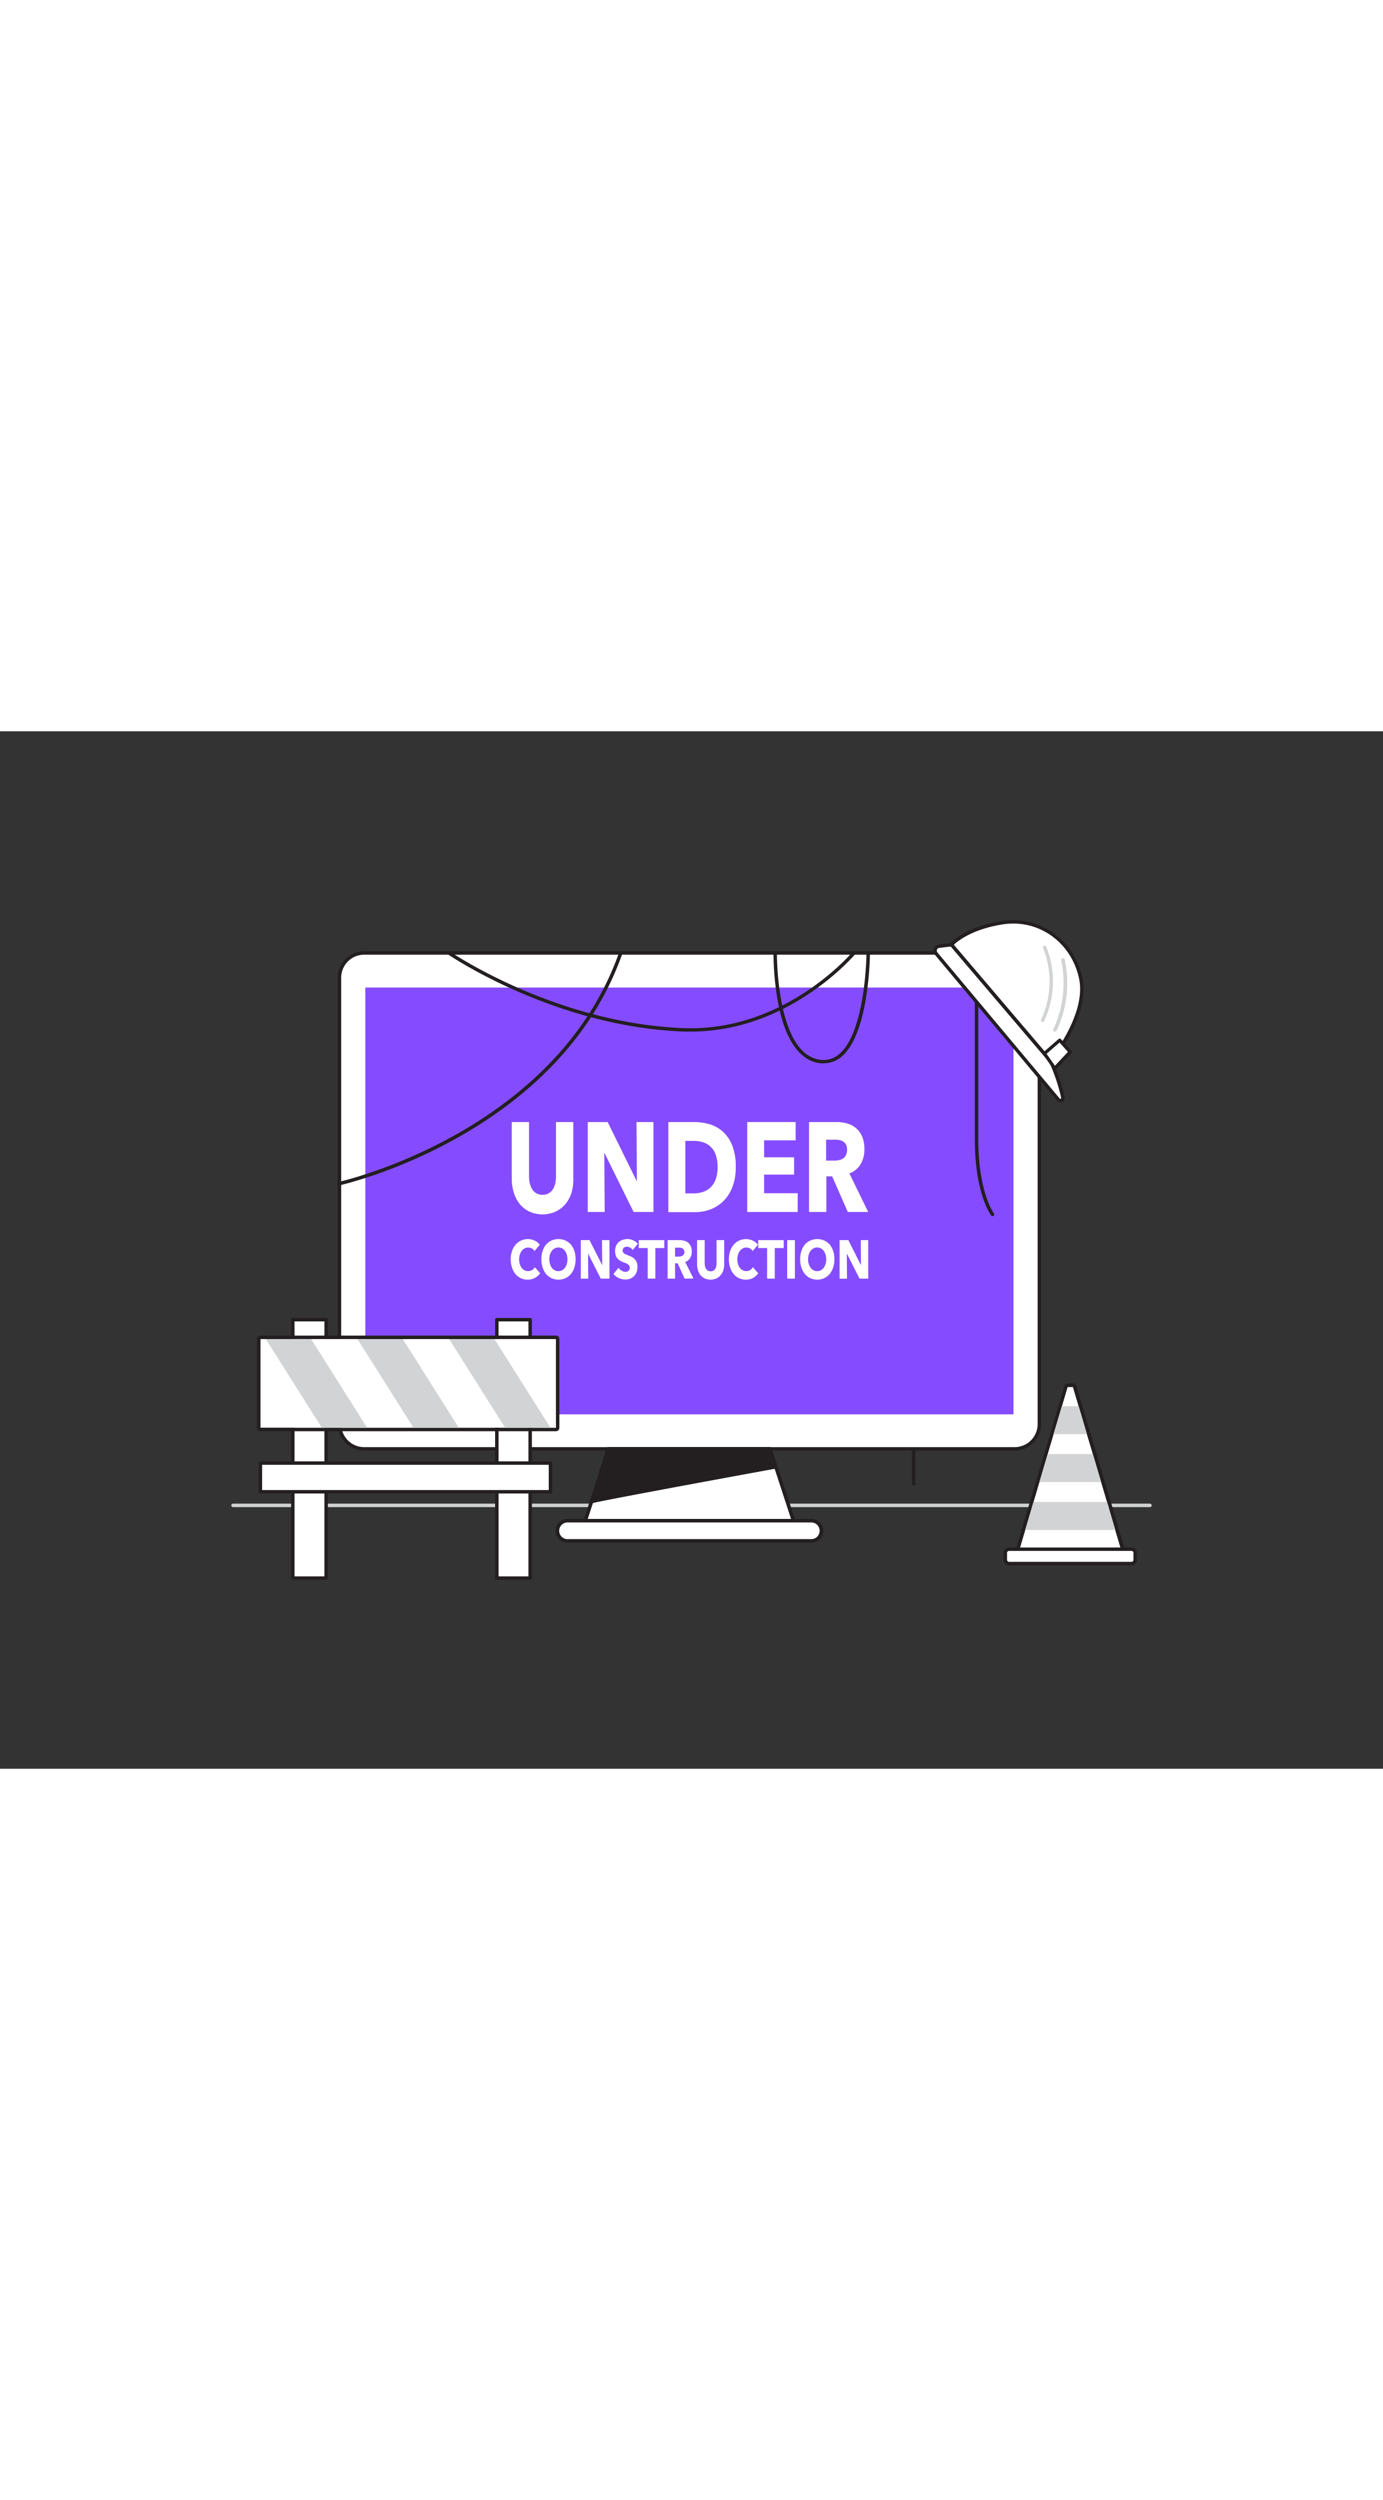 <svg xmlns="http://www.w3.org/2000/svg" viewBox="0 0 400 300" data-imageid="under-constructions-flatline" imageName="Under Constructions" class="illustrations_image" style="width: 166px;"><rect x="0" y="0" width="400" height="300" fill="#333333" stroke="none"/><g id="_167_under_constructions_flatline" data-name="#167_under_constructions_flatline"><path d="M264.26,218.12a.5.5,0,0,1-.5-.5V184.36a.5.5,0,0,1,.5-.5.5.5,0,0,1,.5.5v33.26A.5.5,0,0,1,264.26,218.12Z" fill="#231f20"/><path d="M332.6,224.34H67.4a.51.51,0,0,1-.5-.5.5.5,0,0,1,.5-.5H332.6a.5.5,0,0,1,.5.5A.51.51,0,0,1,332.6,224.34Z" fill="#d1d3d4"/><rect x="98.18" y="64.11" width="202.43" height="143.39" rx="7.15" fill="#fff"/><path d="M293.46,208H105.32a7.65,7.65,0,0,1-7.64-7.65V71.26a7.65,7.65,0,0,1,7.64-7.65H293.46a7.66,7.66,0,0,1,7.65,7.65V200.35A7.66,7.66,0,0,1,293.46,208ZM105.32,64.61a6.65,6.65,0,0,0-6.64,6.65V200.35a6.65,6.65,0,0,0,6.64,6.65H293.46a6.65,6.65,0,0,0,6.65-6.65V71.26a6.65,6.65,0,0,0-6.65-6.65Z" fill="#231f20"/><rect x="105.66" y="74.1" width="187.47" height="123.42" fill="#854cff" class="target-color"/><polygon points="229.51 228.26 169.27 228.26 176.08 207.5 222.71 207.5 229.51 228.26" fill="#fff"/><path d="M229.51,228.78H169.27a.52.52,0,0,1-.42-.22.53.53,0,0,1-.07-.46l6.81-20.76a.52.52,0,0,1,.49-.35H222.7a.5.5,0,0,1,.49.35L230,228.1a.47.47,0,0,1-.07.46A.5.5,0,0,1,229.51,228.78Zm-59.53-1H228.8L222.33,208H176.46Z" fill="#231f20"/><rect x="161.37" y="228.26" width="76.04" height="5.85" rx="2.92" fill="#fff"/><path d="M234.49,234.62H164.3a3.44,3.44,0,1,1,0-6.87h70.19a3.44,3.44,0,1,1,0,6.87Zm-70.19-5.84a2.41,2.41,0,1,0,0,4.81h70.19a2.41,2.41,0,1,0,0-4.81Z" fill="#231f20"/><path d="M171.08,222.76c1-.52,53.13-10,53.13-10l-1.71-5.21H175.87Z" fill="#231f20"/><path d="M171.07,223.27a.47.47,0,0,1-.32-.12.5.5,0,0,1-.15-.54l4.8-15.26a.49.49,0,0,1,.47-.35H222.5a.5.5,0,0,1,.47.35l1.71,5.21a.5.5,0,0,1,0,.41.55.55,0,0,1-.34.24c-14.3,2.61-51.68,9.5-53,10A.46.46,0,0,1,171.07,223.27ZM176.24,208l-4.42,14.06c6.47-1.44,42.64-8.07,51.73-9.74L222.13,208Z" fill="#231f20"/><path d="M165.28,133.49a9.58,9.58,0,0,1-1.81,3.3,8.49,8.49,0,0,1-2.85,2.14,9.32,9.32,0,0,1-7.42,0,8.21,8.21,0,0,1-2.8-2.14,10,10,0,0,1-1.77-3.3,14,14,0,0,1-.62-4.28V113h5V128.7a8.81,8.81,0,0,0,.22,2,5.71,5.71,0,0,0,.68,1.7,3.29,3.29,0,0,0,1.21,1.19,3.45,3.45,0,0,0,1.81.44,3.38,3.38,0,0,0,3-1.63,5.46,5.46,0,0,0,.68-1.7,9.42,9.42,0,0,0,.2-2V113h5v16.17A13.45,13.45,0,0,1,165.28,133.49Z" fill="#fff"/><path d="M183.26,139l-8.4-17h-.09l.12,17H170V113h5.75L184.12,130h.09L184.09,113H189v26Z" fill="#fff"/><path d="M212.79,126a15.39,15.39,0,0,1-1,5.88,11.6,11.6,0,0,1-2.68,4.08,10.6,10.6,0,0,1-3.76,2.34,12.53,12.53,0,0,1-4.25.75h-7.79V113h7.56a15.44,15.44,0,0,1,4.36.64,10.16,10.16,0,0,1,3.84,2.13,10.66,10.66,0,0,1,2.71,4A16.09,16.09,0,0,1,212.79,126Zm-5.25,0a10.06,10.06,0,0,0-.57-3.65,6,6,0,0,0-1.54-2.31,5.7,5.7,0,0,0-2.18-1.23,8.93,8.93,0,0,0-2.52-.37h-2.51v15.18h2.39a8.77,8.77,0,0,0,2.61-.38,5.76,5.76,0,0,0,2.21-1.27,6.17,6.17,0,0,0,1.54-2.34A10.09,10.09,0,0,0,207.54,126Z" fill="#fff"/><path d="M216.12,139V113h14v5.28H221v4.91h8.67v5H221v5.39h9.71V139Z" fill="#fff"/><path d="M245.21,139l-4.53-10.3H239V139H234V113h8a11.09,11.09,0,0,1,2.94.39,6.87,6.87,0,0,1,2.57,1.3,6.51,6.51,0,0,1,1.81,2.42,9.12,9.12,0,0,1,.68,3.74,8.14,8.14,0,0,1-1.15,4.44,6.37,6.37,0,0,1-3.19,2.56L251.11,139ZM245,121a3.08,3.08,0,0,0-.31-1.49,2.36,2.36,0,0,0-.8-.88,3.11,3.11,0,0,0-1.1-.42,6.8,6.8,0,0,0-1.17-.11h-2.69v6.05h2.4a6.22,6.22,0,0,0,1.27-.13,3.63,3.63,0,0,0,1.19-.45,2.54,2.54,0,0,0,.87-1A3.29,3.29,0,0,0,245,121Z" fill="#fff"/><path d="M154.66,158.08a4.18,4.18,0,0,1-2.06.49,4.46,4.46,0,0,1-3.51-1.62,5.74,5.74,0,0,1-1-1.87,7.26,7.26,0,0,1-.37-2.39,7.1,7.1,0,0,1,.38-2.42,5.48,5.48,0,0,1,1.05-1.85,4.62,4.62,0,0,1,1.58-1.17,4.7,4.7,0,0,1,1.95-.41,4.64,4.64,0,0,1,1.91.42,3.64,3.64,0,0,1,1.52,1.22l-1.5,1.82a2,2,0,0,0-.82-.77,2.24,2.24,0,0,0-1-.25,2.15,2.15,0,0,0-1.07.26,2.56,2.56,0,0,0-.83.71,3.42,3.42,0,0,0-.54,1.08,4.79,4.79,0,0,0,0,2.74,3.21,3.21,0,0,0,.53,1.08,2.38,2.38,0,0,0,.82.7,2.2,2.2,0,0,0,1.05.25,2.08,2.08,0,0,0,1.15-.31,2.39,2.39,0,0,0,.79-.82l1.54,1.76A4.6,4.6,0,0,1,154.66,158.08Z" fill="#fff"/><path d="M166.48,152.66a7.34,7.34,0,0,1-.37,2.41,5.79,5.79,0,0,1-1,1.88,4.59,4.59,0,0,1-3.58,1.62,4.69,4.69,0,0,1-2-.42,4.74,4.74,0,0,1-1.58-1.2,5.79,5.79,0,0,1-1-1.88,7.34,7.34,0,0,1-.37-2.41,7.26,7.26,0,0,1,.37-2.41,5.59,5.59,0,0,1,1-1.84,4.62,4.62,0,0,1,1.58-1.16,4.84,4.84,0,0,1,2-.41,4.93,4.93,0,0,1,2,.41,4.62,4.62,0,0,1,1.58,1.16,5.59,5.59,0,0,1,1,1.84A7.26,7.26,0,0,1,166.48,152.66Zm-2.36,0a4.54,4.54,0,0,0-.2-1.35,3.21,3.21,0,0,0-.53-1.08,2.56,2.56,0,0,0-.83-.71,2.26,2.26,0,0,0-1.07-.26,2.18,2.18,0,0,0-1.05.26,2.56,2.56,0,0,0-.83.71,3.22,3.22,0,0,0-.54,1.08,4.89,4.89,0,0,0-.19,1.35,4.71,4.71,0,0,0,.2,1.39,3.75,3.75,0,0,0,.53,1.1,2.56,2.56,0,0,0,.83.71,2.27,2.27,0,0,0,2.11,0,2.56,2.56,0,0,0,.83-.71,3.33,3.33,0,0,0,.54-1.1A4.71,4.71,0,0,0,164.12,152.66Z" fill="#fff"/><path d="M173.76,158.27,170.08,151h0l.05,7.28h-2.15V147.14h2.53l3.67,7.27h0l-.06-7.27h2.15v11.13Z" fill="#fff"/><path d="M183,150a2.25,2.25,0,0,0-.74-.7,1.84,1.84,0,0,0-.89-.26,2.28,2.28,0,0,0-.44.05,1,1,0,0,0-.41.18,1.32,1.32,0,0,0-.31.35,1.08,1.08,0,0,0-.12.54.94.94,0,0,0,.1.47.88.88,0,0,0,.28.33,2.42,2.42,0,0,0,.45.26l.58.25c.31.12.63.26,1,.41a3.51,3.51,0,0,1,.92.61,3.11,3.11,0,0,1,.68.93,3.24,3.24,0,0,1,.27,1.4,4.21,4.21,0,0,1-.29,1.66,3.17,3.17,0,0,1-.78,1.15,3.3,3.3,0,0,1-1.12.68,4.14,4.14,0,0,1-1.31.22,4.53,4.53,0,0,1-1.9-.42,4,4,0,0,1-1.52-1.19l1.44-1.79a2.76,2.76,0,0,0,.89.84,2,2,0,0,0,1.09.34,1.86,1.86,0,0,0,.48-.06,1,1,0,0,0,.41-.21,1.07,1.07,0,0,0,.28-.37,1.61,1.61,0,0,0,.1-.57,1,1,0,0,0-.13-.54,1.53,1.53,0,0,0-.37-.4,3,3,0,0,0-.59-.33l-.81-.32a7.49,7.49,0,0,1-.86-.41,3.1,3.1,0,0,1-.75-.6,2.86,2.86,0,0,1-.53-.9,4.22,4.22,0,0,1,.11-2.87,3.09,3.09,0,0,1,2-1.71,4.32,4.32,0,0,1,1.28-.19,4,4,0,0,1,1.58.34,4.05,4.05,0,0,1,1.42,1Z" fill="#fff"/><path d="M189.54,149.43v8.84h-2.21v-8.84h-2.58v-2.29h7.38v2.29Z" fill="#fff"/><path d="M198,158.27l-2-4.42h-.75v4.42h-2.16V147.14h3.49a4.93,4.93,0,0,1,1.28.16,3.07,3.07,0,0,1,1.13.56,2.79,2.79,0,0,1,.79,1,3.82,3.82,0,0,1,.3,1.61,3.47,3.47,0,0,1-.5,1.9,2.83,2.83,0,0,1-1.4,1.1l2.39,4.76Zm-.09-7.72a1.35,1.35,0,0,0-.14-.64,1,1,0,0,0-.35-.37,1.26,1.26,0,0,0-.48-.18,2.32,2.32,0,0,0-.51-.05h-1.19v2.59h1.06a2.62,2.62,0,0,0,.55-.05,1.48,1.48,0,0,0,.52-.2,1,1,0,0,0,.39-.41A1.36,1.36,0,0,0,198,150.55Z" fill="#fff"/><path d="M209.18,155.91a4,4,0,0,1-.79,1.41,3.57,3.57,0,0,1-1.25.92,4.17,4.17,0,0,1-3.25,0,3.49,3.49,0,0,1-1.23-.92,4.16,4.16,0,0,1-.77-1.41,5.88,5.88,0,0,1-.27-1.84v-6.93h2.19v6.71a4,4,0,0,0,.1.87,2.39,2.39,0,0,0,.3.73,1.37,1.37,0,0,0,.53.51,1.52,1.52,0,0,0,.79.19,1.55,1.55,0,0,0,.8-.19,1.37,1.37,0,0,0,.53-.51,2.16,2.16,0,0,0,.3-.73,4,4,0,0,0,.09-.87v-6.71h2.21v6.93A5.6,5.6,0,0,1,209.18,155.91Z" fill="#fff"/><path d="M217.8,158.08a4.16,4.16,0,0,1-2.06.49,4.55,4.55,0,0,1-2-.42,4.67,4.67,0,0,1-1.56-1.2,5.74,5.74,0,0,1-1-1.87,7.26,7.26,0,0,1-.37-2.39,7.36,7.36,0,0,1,.38-2.42,5.84,5.84,0,0,1,1.05-1.85,4.62,4.62,0,0,1,1.58-1.17,4.73,4.73,0,0,1,1.95-.41,4.61,4.61,0,0,1,1.91.42,3.64,3.64,0,0,1,1.52,1.22l-1.5,1.82a2,2,0,0,0-.81-.77,2.31,2.31,0,0,0-1-.25,2.17,2.17,0,0,0-1.07.26,2.56,2.56,0,0,0-.83.71,3.64,3.64,0,0,0-.54,1.08,4.79,4.79,0,0,0,0,2.74,3.63,3.63,0,0,0,.53,1.08,2.41,2.41,0,0,0,.83.7,2.13,2.13,0,0,0,1,.25,2.08,2.08,0,0,0,1.15-.31,2.39,2.39,0,0,0,.79-.82l1.54,1.76A4.6,4.6,0,0,1,217.8,158.08Z" fill="#fff"/><path d="M224.08,149.43v8.84h-2.21v-8.84h-2.58v-2.29h7.38v2.29Z" fill="#fff"/><path d="M227.68,158.27V147.14h2.22v11.13Z" fill="#fff"/><path d="M241.33,152.66a7.34,7.34,0,0,1-.38,2.41,5.79,5.79,0,0,1-1,1.88,4.64,4.64,0,0,1-1.58,1.2,4.77,4.77,0,0,1-2,.42,4.59,4.59,0,0,1-3.57-1.62,5.79,5.79,0,0,1-1-1.88,7.34,7.34,0,0,1-.37-2.41,7.26,7.26,0,0,1,.37-2.41,5.59,5.59,0,0,1,1-1.84,4.62,4.62,0,0,1,1.58-1.16,4.85,4.85,0,0,1,2-.41,4.92,4.92,0,0,1,2,.41,4.53,4.53,0,0,1,1.58,1.16,5.59,5.59,0,0,1,1,1.84A7.25,7.25,0,0,1,241.33,152.66Zm-2.37,0a4.54,4.54,0,0,0-.19-1.35,3.42,3.42,0,0,0-.54-1.08,2.46,2.46,0,0,0-.83-.71,2.25,2.25,0,0,0-1.06-.26,2.19,2.19,0,0,0-1.06.26,2.56,2.56,0,0,0-.83.71,3.42,3.42,0,0,0-.54,1.08,4.89,4.89,0,0,0-.19,1.35,4.71,4.71,0,0,0,.2,1.39,3.75,3.75,0,0,0,.53,1.1,2.56,2.56,0,0,0,.83.71,2.19,2.19,0,0,0,1.06.26,2.25,2.25,0,0,0,1.06-.26,2.63,2.63,0,0,0,.82-.71,3.34,3.34,0,0,0,.55-1.1A4.72,4.72,0,0,0,239,152.66Z" fill="#fff"/><path d="M248.6,158.27,244.92,151h0l.05,7.28h-2.14V147.14h2.52l3.67,7.27h0l-.06-7.27h2.15v11.13Z" fill="#fff"/><path d="M287.06,140.2a.48.48,0,0,1-.4-.2c-.2-.26-4.71-6.44-4.71-21.9V63.27a.51.51,0,0,1,.5-.5.5.5,0,0,1,.5.5V118.1c0,15.13,4.46,21.24,4.51,21.3a.51.51,0,0,1-.1.7A.49.49,0,0,1,287.06,140.2Z" fill="#231f20"/><rect x="84.69" y="170.14" width="9.63" height="74.73" fill="#fff"/><path d="M94.33,245.36H84.69a.5.5,0,0,1-.5-.5V170.14a.5.5,0,0,1,.5-.5h9.64a.5.5,0,0,1,.5.5v74.72A.5.5,0,0,1,94.33,245.36Zm-9.14-1h8.64V170.64H85.19Z" fill="#231f20"/><rect x="143.7" y="170.14" width="9.63" height="74.73" fill="#fff"/><path d="M153.34,245.36H143.7a.5.5,0,0,1-.5-.5V170.14a.5.5,0,0,1,.5-.5h9.64a.5.5,0,0,1,.5.5v74.72A.5.5,0,0,1,153.34,245.36Zm-9.14-1h8.64V170.64H144.2Z" fill="#231f20"/><rect x="75.31" y="175.74" width="85.48" height="25.66" fill="#fff"/><path d="M160.79,175.74V201.4H75.31V175.74h85.48m0-1H75.31a1,1,0,0,0-1,1V201.4a1,1,0,0,0,1,1h85.48a1,1,0,0,0,1-1V175.74a1,1,0,0,0-1-1Z" fill="#231f20"/><polygon points="106.19 201.4 93.08 201.4 76.88 175.75 89.99 175.75 106.19 201.4" fill="#d1d3d4"/><polygon points="132.7 201.4 119.59 201.4 103.39 175.75 116.5 175.75 132.7 201.4" fill="#d1d3d4"/><polygon points="159.21 201.4 146.1 201.4 129.9 175.75 143.01 175.75 159.21 201.4" fill="#d1d3d4"/><rect x="75.31" y="211.61" width="83.91" height="8.29" fill="#fff"/><path d="M159.21,220.4H75.31a.5.5,0,0,1-.5-.5v-8.29a.5.5,0,0,1,.5-.5h83.9a.5.5,0,0,1,.5.5v8.29A.5.5,0,0,1,159.21,220.4Zm-83.4-1h82.9v-7.29H75.81Z" fill="#231f20"/><polygon points="324.23 236.51 294.87 236.51 296.25 231.84 296.51 230.95 298.12 225.53 298.91 222.85 300.61 217.1 300.96 215.93 302.83 209.61 303.01 209 304.71 203.25 305.67 200.01 307.11 195.15 308.75 189.59 310.33 189.59 311.97 195.15 312.75 197.75 314.37 203.25 315.1 205.69 316.08 209 316.65 210.91 318.48 217.1 319 218.86 320.19 222.85 320.55 224.08 322.58 230.95 322.89 232.01 324.23 236.51" fill="#fff"/><path d="M310.33,189.59l1.64,5.56.78,2.6,1.62,5.5.73,2.44,1,3.31.57,1.92,1.83,6.18.52,1.76,1.18,4,.36,1.23,2,6.87.31,1.06,1.33,4.5H294.87l1.38-4.67.26-.89,1.61-5.42.79-2.68,1.7-5.75.35-1.17,1.87-6.32L303,209l1.7-5.75,1-3.24,1.44-4.86,1.64-5.56h1.58m0-1h-1.58a1,1,0,0,0-.95.72l-1.65,5.55-1.44,4.87-.95,3.24-1.71,5.74-.18.61L300,215.64l-.35,1.18-1.7,5.75-.79,2.67-1.61,5.43-.26.89-1.38,4.67a1,1,0,0,0,.16.88,1,1,0,0,0,.8.4h29.35a1,1,0,0,0,1-1.28l-1.33-4.5-.32-1.06-2-6.88-.36-1.22-1.19-4-.52-1.75-1.82-6.19-.57-1.92-1-3.3-.73-2.45-1.62-5.49-.78-2.61-1.64-5.55a1,1,0,0,0-1-.72Z" fill="#231f20"/><rect x="290.77" y="236.51" width="37.56" height="4.16" rx="1.08" fill="#fff"/><path d="M327.25,241.17h-35.4a1.58,1.58,0,0,1-1.58-1.58v-2a1.58,1.58,0,0,1,1.58-1.58h35.4a1.58,1.58,0,0,1,1.58,1.58v2A1.58,1.58,0,0,1,327.25,241.17ZM291.85,237a.58.58,0,0,0-.58.58v2a.58.58,0,0,0,.58.58h35.4a.58.58,0,0,0,.58-.58v-2a.58.58,0,0,0-.58-.58Z" fill="#231f20"/><polygon points="322.58 230.95 296.51 230.95 298.12 225.53 298.91 222.85 320.19 222.85 320.55 224.08 322.58 230.95" fill="#d1d3d4"/><polygon points="318.48 217.1 300.61 217.1 300.96 215.93 302.83 209.61 303.01 209 316.08 209 316.65 210.91 318.48 217.1" fill="#d1d3d4"/><polygon points="314.37 203.25 304.71 203.25 305.67 200.01 307.11 195.15 311.97 195.15 312.75 197.75 314.37 203.25" fill="#d1d3d4"/><path d="M270.72,64.24l35.39,42.28a.75.75,0,0,0,1.3-.63,52.73,52.73,0,0,0-3.52-10.49L275.18,61.71l-3.64.45A1.27,1.27,0,0,0,270.72,64.24Z" fill="#fff"/><path d="M306.67,107.29a1.23,1.23,0,0,1-.94-.45l-35.4-42.28h0a1.77,1.77,0,0,1,1.15-2.9l3.64-.45a.5.5,0,0,1,.44.18l28.71,33.69a.86.86,0,0,1,.07.1,53.75,53.75,0,0,1,3.55,10.6,1.25,1.25,0,0,1-1.22,1.51ZM271.1,63.92l35.4,42.28a.23.23,0,0,0,.29.06.24.24,0,0,0,.13-.27,53.45,53.45,0,0,0-3.46-10.32L275,62.24l-3.37.41a.8.8,0,0,0-.63.49.79.79,0,0,0,.13.78Z" fill="#231f20"/><path d="M275.18,61.71,303.89,95.4s10.91-13.14,8.69-23.86S300.69,53.75,290,55.37,275.18,61.71,275.18,61.71Z" fill="#fff"/><path d="M303.89,95.9a.49.49,0,0,1-.38-.18L274.8,62a.5.5,0,0,1,0-.65c.17-.2,4.33-4.88,15.1-6.51s20.87,5.48,23.17,16.57c2.25,10.83-8.35,23.73-8.8,24.28a.49.49,0,0,1-.38.18Zm-28-34.16,28,32.87c1.88-2.42,10.14-13.73,8.22-23-2.19-10.56-11.67-17.35-22-15.78C281.24,57.19,277,60.68,275.86,61.74Z" fill="#231f20"/><path d="M305.11,86.81a.54.54,0,0,1-.21,0,.49.49,0,0,1-.24-.66,31.78,31.78,0,0,0,2.28-19.89.5.5,0,0,1,1-.26,32.22,32.22,0,0,1-2.34,20.57A.52.52,0,0,1,305.11,86.81Z" fill="#d1d3d4"/><polygon points="302.03 93.22 306.48 89.38 309.55 92.8 305.07 97.54 302.03 93.22" fill="#fff"/><path d="M305.07,98h0a.51.51,0,0,1-.37-.21l-3-4.32a.49.49,0,0,1,.09-.66L306.15,89a.51.51,0,0,1,.7,0l3.07,3.41a.51.51,0,0,1,0,.68l-4.48,4.74A.48.48,0,0,1,305.07,98Zm-2.37-4.73,2.42,3.44,3.75-4-2.43-2.71Z" fill="#231f20"/><path d="M301.56,84.05a.54.54,0,0,1-.21,0,.5.5,0,0,1-.25-.66,25.82,25.82,0,0,0,.59-20.68.51.51,0,0,1,.23-.67.5.5,0,0,1,.67.23A26.88,26.88,0,0,1,302,83.75.51.51,0,0,1,301.56,84.05Z" fill="#d1d3d4"/><path d="M98.18,131.28a.5.5,0,0,1-.11-1c.62-.13,62.62-14.25,81-66.34a.5.5,0,0,1,.63-.31.51.51,0,0,1,.31.64c-18.52,52.63-81.05,66.85-81.68,67Z" fill="#231f20"/><path d="M199.88,86.84q-1,0-1.95,0c-37.55-1.33-68-22.08-68.31-22.29a.49.49,0,0,1-.13-.69.5.5,0,0,1,.7-.13c.3.21,30.52,20.79,67.77,22.11,29.14,1,48.41-21.79,48.6-22a.51.51,0,0,1,.71-.06.49.49,0,0,1,.06.7C247.14,64.66,228.43,86.84,199.88,86.84Z" fill="#231f20"/><path d="M238.22,96a8.85,8.85,0,0,1-.89,0c-5.78-.6-10-6.34-12.11-16.59a80.35,80.35,0,0,1-1.51-15.24.5.5,0,0,1,.5-.5h0a.51.51,0,0,1,.5.51c0,.29-.22,29.47,12.72,30.83a6.91,6.91,0,0,0,5.49-1.84c7.48-6.7,7.69-28.78,7.69-29a.5.5,0,0,1,.5-.5h0a.5.5,0,0,1,.5.51c0,.92-.22,22.74-8,29.73A7.88,7.88,0,0,1,238.22,96Z" fill="#231f20"/></g></svg>